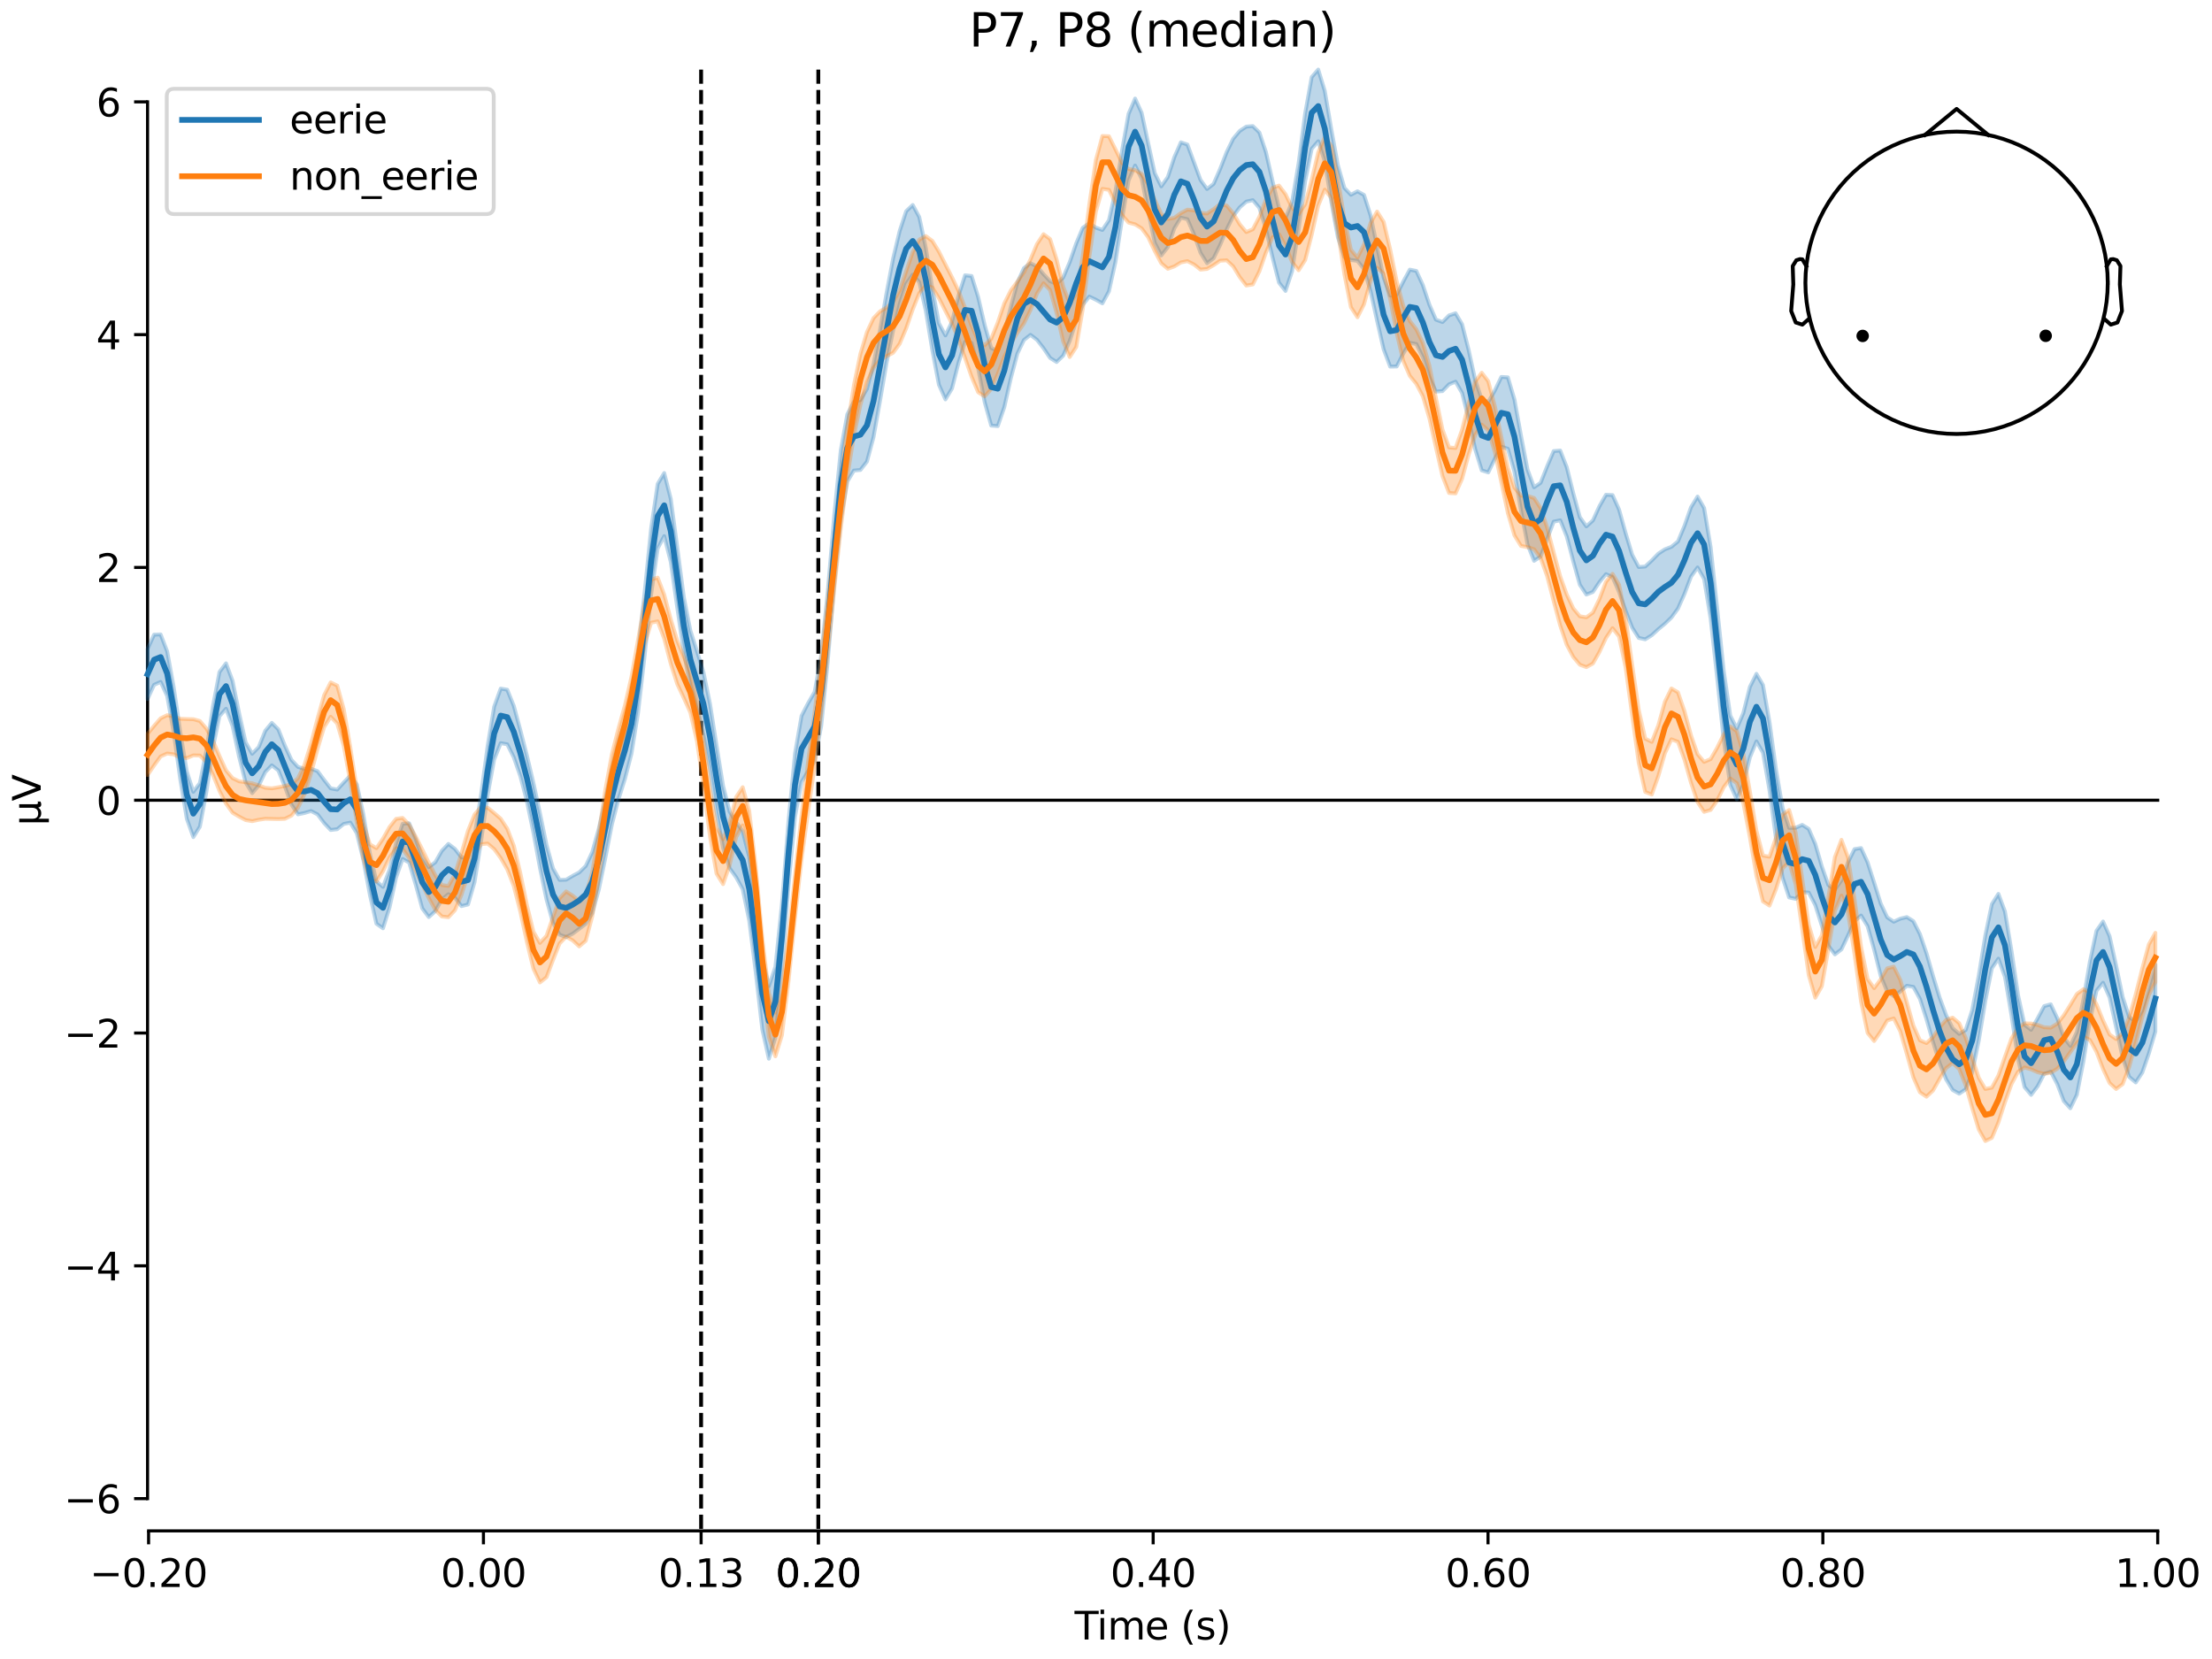 <?xml version="1.0" encoding="utf-8" standalone="no"?>
<!DOCTYPE svg PUBLIC "-//W3C//DTD SVG 1.1//EN"
  "http://www.w3.org/Graphics/SVG/1.1/DTD/svg11.dtd">
<svg xmlns:xlink="http://www.w3.org/1999/xlink" width="576pt" height="432pt" viewBox="0 0 576 432" xmlns="http://www.w3.org/2000/svg" version="1.1">
 <defs>
  <style type="text/css">*{stroke-linejoin: round; stroke-linecap: butt}</style>
 </defs>
 <g id="figure_1">
  <g id="patch_1">
   <path d="M 0 432 
L 576 432 
L 576 0 
L 0 0 
z
" style="fill: #ffffff"/>
  </g>
  <g id="axes_1">
   <g id="patch_2">
    <path d="M 38.421 398.644 
L 561.867 398.644 
L 561.867 18.118 
L 38.421 18.118 
L 38.421 398.644 
z
" style="fill: none; opacity: 0"/>
   </g>
   <g id="patch_3">
    <path d="M 38.421 390.236 
L 38.421 26.526 
" style="fill: none; stroke: #000000; stroke-width: 0.8; stroke-linejoin: miter; stroke-linecap: square"/>
   </g>
   <g id="LineCollection_1">
    <path d="M 182.566 18.118 
L 182.566 398.644 
" clip-path="url(#p4208c5f68a)" style="fill: none; stroke-dasharray: 3.7,1.6; stroke-dashoffset: 0; stroke: #000000"/>
    <path d="M 213.084 18.118 
L 213.084 398.644 
" clip-path="url(#p4208c5f68a)" style="fill: none; stroke-dasharray: 3.7,1.6; stroke-dashoffset: 0; stroke: #000000"/>
   </g>
   <g id="matplotlib.axis_1">
    <g id="xtick_1">
     <g id="line2d_1">
      <defs>
       <path id="m38886481e9" d="M 0 0 
L 0 3.5 
" style="stroke: #000000; stroke-width: 0.8"/>
      </defs>
      <g>
       <use xlink:href="#m38886481e9" x="38.693" y="398.644" style="stroke: #000000; stroke-width: 0.8"/>
      </g>
     </g>
     <g id="text_1">
      <!-- −0.20 -->
      <g transform="translate(23.37 413.242) scale(0.1 -0.1)">
       <defs>
        <path id="DejaVuSans-2212" d="M 678 2272 
L 4684 2272 
L 4684 1741 
L 678 1741 
L 678 2272 
z
" transform="scale(0.016)"/>
        <path id="DejaVuSans-30" d="M 2034 4250 
Q 1547 4250 1301 3770 
Q 1056 3291 1056 2328 
Q 1056 1369 1301 889 
Q 1547 409 2034 409 
Q 2525 409 2770 889 
Q 3016 1369 3016 2328 
Q 3016 3291 2770 3770 
Q 2525 4250 2034 4250 
z
M 2034 4750 
Q 2819 4750 3233 4129 
Q 3647 3509 3647 2328 
Q 3647 1150 3233 529 
Q 2819 -91 2034 -91 
Q 1250 -91 836 529 
Q 422 1150 422 2328 
Q 422 3509 836 4129 
Q 1250 4750 2034 4750 
z
" transform="scale(0.016)"/>
        <path id="DejaVuSans-2e" d="M 684 794 
L 1344 794 
L 1344 0 
L 684 0 
L 684 794 
z
" transform="scale(0.016)"/>
        <path id="DejaVuSans-32" d="M 1228 531 
L 3431 531 
L 3431 0 
L 469 0 
L 469 531 
Q 828 903 1448 1529 
Q 2069 2156 2228 2338 
Q 2531 2678 2651 2914 
Q 2772 3150 2772 3378 
Q 2772 3750 2511 3984 
Q 2250 4219 1831 4219 
Q 1534 4219 1204 4116 
Q 875 4013 500 3803 
L 500 4441 
Q 881 4594 1212 4672 
Q 1544 4750 1819 4750 
Q 2544 4750 2975 4387 
Q 3406 4025 3406 3419 
Q 3406 3131 3298 2873 
Q 3191 2616 2906 2266 
Q 2828 2175 2409 1742 
Q 1991 1309 1228 531 
z
" transform="scale(0.016)"/>
       </defs>
       <use xlink:href="#DejaVuSans-2212"/>
       <use xlink:href="#DejaVuSans-30" transform="translate(83.789 0)"/>
       <use xlink:href="#DejaVuSans-2e" transform="translate(147.412 0)"/>
       <use xlink:href="#DejaVuSans-32" transform="translate(179.199 0)"/>
       <use xlink:href="#DejaVuSans-30" transform="translate(242.822 0)"/>
      </g>
     </g>
    </g>
    <g id="xtick_2">
     <g id="line2d_2">
      <g>
       <use xlink:href="#m38886481e9" x="125.889" y="398.644" style="stroke: #000000; stroke-width: 0.8"/>
      </g>
     </g>
     <g id="text_2">
      <!-- 0.00 -->
      <g transform="translate(114.756 413.242) scale(0.1 -0.1)">
       <use xlink:href="#DejaVuSans-30"/>
       <use xlink:href="#DejaVuSans-2e" transform="translate(63.623 0)"/>
       <use xlink:href="#DejaVuSans-30" transform="translate(95.41 0)"/>
       <use xlink:href="#DejaVuSans-30" transform="translate(159.033 0)"/>
      </g>
     </g>
    </g>
    <g id="xtick_3">
     <g id="line2d_3">
      <g>
       <use xlink:href="#m38886481e9" x="182.566" y="398.644" style="stroke: #000000; stroke-width: 0.8"/>
      </g>
     </g>
     <g id="text_3">
      <!-- 0.13 -->
      <g transform="translate(171.433 413.242) scale(0.1 -0.1)">
       <defs>
        <path id="DejaVuSans-31" d="M 794 531 
L 1825 531 
L 1825 4091 
L 703 3866 
L 703 4441 
L 1819 4666 
L 2450 4666 
L 2450 531 
L 3481 531 
L 3481 0 
L 794 0 
L 794 531 
z
" transform="scale(0.016)"/>
        <path id="DejaVuSans-33" d="M 2597 2516 
Q 3050 2419 3304 2112 
Q 3559 1806 3559 1356 
Q 3559 666 3084 287 
Q 2609 -91 1734 -91 
Q 1441 -91 1130 -33 
Q 819 25 488 141 
L 488 750 
Q 750 597 1062 519 
Q 1375 441 1716 441 
Q 2309 441 2620 675 
Q 2931 909 2931 1356 
Q 2931 1769 2642 2001 
Q 2353 2234 1838 2234 
L 1294 2234 
L 1294 2753 
L 1863 2753 
Q 2328 2753 2575 2939 
Q 2822 3125 2822 3475 
Q 2822 3834 2567 4026 
Q 2313 4219 1838 4219 
Q 1578 4219 1281 4162 
Q 984 4106 628 3988 
L 628 4550 
Q 988 4650 1302 4700 
Q 1616 4750 1894 4750 
Q 2613 4750 3031 4423 
Q 3450 4097 3450 3541 
Q 3450 3153 3228 2886 
Q 3006 2619 2597 2516 
z
" transform="scale(0.016)"/>
       </defs>
       <use xlink:href="#DejaVuSans-30"/>
       <use xlink:href="#DejaVuSans-2e" transform="translate(63.623 0)"/>
       <use xlink:href="#DejaVuSans-31" transform="translate(95.41 0)"/>
       <use xlink:href="#DejaVuSans-33" transform="translate(159.033 0)"/>
      </g>
     </g>
    </g>
    <g id="xtick_4">
     <g id="line2d_4">
      <g>
       <use xlink:href="#m38886481e9" x="213.084" y="398.644" style="stroke: #000000; stroke-width: 0.8"/>
      </g>
     </g>
     <g id="text_4">
      <!-- 0.20 -->
      <g transform="translate(201.952 413.242) scale(0.1 -0.1)">
       <use xlink:href="#DejaVuSans-30"/>
       <use xlink:href="#DejaVuSans-2e" transform="translate(63.623 0)"/>
       <use xlink:href="#DejaVuSans-32" transform="translate(95.41 0)"/>
       <use xlink:href="#DejaVuSans-30" transform="translate(159.033 0)"/>
      </g>
     </g>
    </g>
    <g id="xtick_5">
     <g id="line2d_5">
      <g>
       <use xlink:href="#m38886481e9" x="213.084" y="398.644" style="stroke: #000000; stroke-width: 0.8"/>
      </g>
     </g>
     <g id="text_5">
      <!-- 0.20 -->
      <g transform="translate(201.952 413.242) scale(0.1 -0.1)">
       <use xlink:href="#DejaVuSans-30"/>
       <use xlink:href="#DejaVuSans-2e" transform="translate(63.623 0)"/>
       <use xlink:href="#DejaVuSans-32" transform="translate(95.41 0)"/>
       <use xlink:href="#DejaVuSans-30" transform="translate(159.033 0)"/>
      </g>
     </g>
    </g>
    <g id="xtick_6">
     <g id="line2d_6">
      <g>
       <use xlink:href="#m38886481e9" x="300.28" y="398.644" style="stroke: #000000; stroke-width: 0.8"/>
      </g>
     </g>
     <g id="text_6">
      <!-- 0.40 -->
      <g transform="translate(289.147 413.242) scale(0.1 -0.1)">
       <defs>
        <path id="DejaVuSans-34" d="M 2419 4116 
L 825 1625 
L 2419 1625 
L 2419 4116 
z
M 2253 4666 
L 3047 4666 
L 3047 1625 
L 3713 1625 
L 3713 1100 
L 3047 1100 
L 3047 0 
L 2419 0 
L 2419 1100 
L 313 1100 
L 313 1709 
L 2253 4666 
z
" transform="scale(0.016)"/>
       </defs>
       <use xlink:href="#DejaVuSans-30"/>
       <use xlink:href="#DejaVuSans-2e" transform="translate(63.623 0)"/>
       <use xlink:href="#DejaVuSans-34" transform="translate(95.41 0)"/>
       <use xlink:href="#DejaVuSans-30" transform="translate(159.033 0)"/>
      </g>
     </g>
    </g>
    <g id="xtick_7">
     <g id="line2d_7">
      <g>
       <use xlink:href="#m38886481e9" x="387.476" y="398.644" style="stroke: #000000; stroke-width: 0.8"/>
      </g>
     </g>
     <g id="text_7">
      <!-- 0.60 -->
      <g transform="translate(376.343 413.242) scale(0.1 -0.1)">
       <defs>
        <path id="DejaVuSans-36" d="M 2113 2584 
Q 1688 2584 1439 2293 
Q 1191 2003 1191 1497 
Q 1191 994 1439 701 
Q 1688 409 2113 409 
Q 2538 409 2786 701 
Q 3034 994 3034 1497 
Q 3034 2003 2786 2293 
Q 2538 2584 2113 2584 
z
M 3366 4563 
L 3366 3988 
Q 3128 4100 2886 4159 
Q 2644 4219 2406 4219 
Q 1781 4219 1451 3797 
Q 1122 3375 1075 2522 
Q 1259 2794 1537 2939 
Q 1816 3084 2150 3084 
Q 2853 3084 3261 2657 
Q 3669 2231 3669 1497 
Q 3669 778 3244 343 
Q 2819 -91 2113 -91 
Q 1303 -91 875 529 
Q 447 1150 447 2328 
Q 447 3434 972 4092 
Q 1497 4750 2381 4750 
Q 2619 4750 2861 4703 
Q 3103 4656 3366 4563 
z
" transform="scale(0.016)"/>
       </defs>
       <use xlink:href="#DejaVuSans-30"/>
       <use xlink:href="#DejaVuSans-2e" transform="translate(63.623 0)"/>
       <use xlink:href="#DejaVuSans-36" transform="translate(95.41 0)"/>
       <use xlink:href="#DejaVuSans-30" transform="translate(159.033 0)"/>
      </g>
     </g>
    </g>
    <g id="xtick_8">
     <g id="line2d_8">
      <g>
       <use xlink:href="#m38886481e9" x="474.671" y="398.644" style="stroke: #000000; stroke-width: 0.8"/>
      </g>
     </g>
     <g id="text_8">
      <!-- 0.80 -->
      <g transform="translate(463.538 413.242) scale(0.1 -0.1)">
       <defs>
        <path id="DejaVuSans-38" d="M 2034 2216 
Q 1584 2216 1326 1975 
Q 1069 1734 1069 1313 
Q 1069 891 1326 650 
Q 1584 409 2034 409 
Q 2484 409 2743 651 
Q 3003 894 3003 1313 
Q 3003 1734 2745 1975 
Q 2488 2216 2034 2216 
z
M 1403 2484 
Q 997 2584 770 2862 
Q 544 3141 544 3541 
Q 544 4100 942 4425 
Q 1341 4750 2034 4750 
Q 2731 4750 3128 4425 
Q 3525 4100 3525 3541 
Q 3525 3141 3298 2862 
Q 3072 2584 2669 2484 
Q 3125 2378 3379 2068 
Q 3634 1759 3634 1313 
Q 3634 634 3220 271 
Q 2806 -91 2034 -91 
Q 1263 -91 848 271 
Q 434 634 434 1313 
Q 434 1759 690 2068 
Q 947 2378 1403 2484 
z
M 1172 3481 
Q 1172 3119 1398 2916 
Q 1625 2713 2034 2713 
Q 2441 2713 2670 2916 
Q 2900 3119 2900 3481 
Q 2900 3844 2670 4047 
Q 2441 4250 2034 4250 
Q 1625 4250 1398 4047 
Q 1172 3844 1172 3481 
z
" transform="scale(0.016)"/>
       </defs>
       <use xlink:href="#DejaVuSans-30"/>
       <use xlink:href="#DejaVuSans-2e" transform="translate(63.623 0)"/>
       <use xlink:href="#DejaVuSans-38" transform="translate(95.41 0)"/>
       <use xlink:href="#DejaVuSans-30" transform="translate(159.033 0)"/>
      </g>
     </g>
    </g>
    <g id="xtick_9">
     <g id="line2d_9">
      <g>
       <use xlink:href="#m38886481e9" x="561.867" y="398.644" style="stroke: #000000; stroke-width: 0.8"/>
      </g>
     </g>
     <g id="text_9">
      <!-- 1.00 -->
      <g transform="translate(550.734 413.242) scale(0.1 -0.1)">
       <use xlink:href="#DejaVuSans-31"/>
       <use xlink:href="#DejaVuSans-2e" transform="translate(63.623 0)"/>
       <use xlink:href="#DejaVuSans-30" transform="translate(95.41 0)"/>
       <use xlink:href="#DejaVuSans-30" transform="translate(159.033 0)"/>
      </g>
     </g>
    </g>
    <g id="text_10">
     <!-- Time (s) -->
     <g transform="translate(279.815 426.92) scale(0.1 -0.1)">
      <defs>
       <path id="DejaVuSans-54" d="M -19 4666 
L 3928 4666 
L 3928 4134 
L 2272 4134 
L 2272 0 
L 1638 0 
L 1638 4134 
L -19 4134 
L -19 4666 
z
" transform="scale(0.016)"/>
       <path id="DejaVuSans-69" d="M 603 3500 
L 1178 3500 
L 1178 0 
L 603 0 
L 603 3500 
z
M 603 4863 
L 1178 4863 
L 1178 4134 
L 603 4134 
L 603 4863 
z
" transform="scale(0.016)"/>
       <path id="DejaVuSans-6d" d="M 3328 2828 
Q 3544 3216 3844 3400 
Q 4144 3584 4550 3584 
Q 5097 3584 5394 3201 
Q 5691 2819 5691 2113 
L 5691 0 
L 5113 0 
L 5113 2094 
Q 5113 2597 4934 2840 
Q 4756 3084 4391 3084 
Q 3944 3084 3684 2787 
Q 3425 2491 3425 1978 
L 3425 0 
L 2847 0 
L 2847 2094 
Q 2847 2600 2669 2842 
Q 2491 3084 2119 3084 
Q 1678 3084 1418 2786 
Q 1159 2488 1159 1978 
L 1159 0 
L 581 0 
L 581 3500 
L 1159 3500 
L 1159 2956 
Q 1356 3278 1631 3431 
Q 1906 3584 2284 3584 
Q 2666 3584 2933 3390 
Q 3200 3197 3328 2828 
z
" transform="scale(0.016)"/>
       <path id="DejaVuSans-65" d="M 3597 1894 
L 3597 1613 
L 953 1613 
Q 991 1019 1311 708 
Q 1631 397 2203 397 
Q 2534 397 2845 478 
Q 3156 559 3463 722 
L 3463 178 
Q 3153 47 2828 -22 
Q 2503 -91 2169 -91 
Q 1331 -91 842 396 
Q 353 884 353 1716 
Q 353 2575 817 3079 
Q 1281 3584 2069 3584 
Q 2775 3584 3186 3129 
Q 3597 2675 3597 1894 
z
M 3022 2063 
Q 3016 2534 2758 2815 
Q 2500 3097 2075 3097 
Q 1594 3097 1305 2825 
Q 1016 2553 972 2059 
L 3022 2063 
z
" transform="scale(0.016)"/>
       <path id="DejaVuSans-20" transform="scale(0.016)"/>
       <path id="DejaVuSans-28" d="M 1984 4856 
Q 1566 4138 1362 3434 
Q 1159 2731 1159 2009 
Q 1159 1288 1364 580 
Q 1569 -128 1984 -844 
L 1484 -844 
Q 1016 -109 783 600 
Q 550 1309 550 2009 
Q 550 2706 781 3412 
Q 1013 4119 1484 4856 
L 1984 4856 
z
" transform="scale(0.016)"/>
       <path id="DejaVuSans-73" d="M 2834 3397 
L 2834 2853 
Q 2591 2978 2328 3040 
Q 2066 3103 1784 3103 
Q 1356 3103 1142 2972 
Q 928 2841 928 2578 
Q 928 2378 1081 2264 
Q 1234 2150 1697 2047 
L 1894 2003 
Q 2506 1872 2764 1633 
Q 3022 1394 3022 966 
Q 3022 478 2636 193 
Q 2250 -91 1575 -91 
Q 1294 -91 989 -36 
Q 684 19 347 128 
L 347 722 
Q 666 556 975 473 
Q 1284 391 1588 391 
Q 1994 391 2212 530 
Q 2431 669 2431 922 
Q 2431 1156 2273 1281 
Q 2116 1406 1581 1522 
L 1381 1569 
Q 847 1681 609 1914 
Q 372 2147 372 2553 
Q 372 3047 722 3315 
Q 1072 3584 1716 3584 
Q 2034 3584 2315 3537 
Q 2597 3491 2834 3397 
z
" transform="scale(0.016)"/>
       <path id="DejaVuSans-29" d="M 513 4856 
L 1013 4856 
Q 1481 4119 1714 3412 
Q 1947 2706 1947 2009 
Q 1947 1309 1714 600 
Q 1481 -109 1013 -844 
L 513 -844 
Q 928 -128 1133 580 
Q 1338 1288 1338 2009 
Q 1338 2731 1133 3434 
Q 928 4138 513 4856 
z
" transform="scale(0.016)"/>
      </defs>
      <use xlink:href="#DejaVuSans-54"/>
      <use xlink:href="#DejaVuSans-69" transform="translate(57.959 0)"/>
      <use xlink:href="#DejaVuSans-6d" transform="translate(85.742 0)"/>
      <use xlink:href="#DejaVuSans-65" transform="translate(183.154 0)"/>
      <use xlink:href="#DejaVuSans-20" transform="translate(244.678 0)"/>
      <use xlink:href="#DejaVuSans-28" transform="translate(276.465 0)"/>
      <use xlink:href="#DejaVuSans-73" transform="translate(315.479 0)"/>
      <use xlink:href="#DejaVuSans-29" transform="translate(367.578 0)"/>
     </g>
    </g>
   </g>
   <g id="matplotlib.axis_2">
    <g id="ytick_1">
     <g id="line2d_10">
      <defs>
       <path id="m96341c988a" d="M 0 0 
L -3.5 0 
" style="stroke: #000000; stroke-width: 0.8"/>
      </defs>
      <g>
       <use xlink:href="#m96341c988a" x="38.421" y="390.236" style="stroke: #000000; stroke-width: 0.8"/>
      </g>
     </g>
     <g id="text_11">
      <!-- −6 -->
      <g transform="translate(16.678 394.035) scale(0.1 -0.1)">
       <use xlink:href="#DejaVuSans-2212"/>
       <use xlink:href="#DejaVuSans-36" transform="translate(83.789 0)"/>
      </g>
     </g>
    </g>
    <g id="ytick_2">
     <g id="line2d_11">
      <g>
       <use xlink:href="#m96341c988a" x="38.421" y="329.618" style="stroke: #000000; stroke-width: 0.8"/>
      </g>
     </g>
     <g id="text_12">
      <!-- −4 -->
      <g transform="translate(16.678 333.417) scale(0.1 -0.1)">
       <use xlink:href="#DejaVuSans-2212"/>
       <use xlink:href="#DejaVuSans-34" transform="translate(83.789 0)"/>
      </g>
     </g>
    </g>
    <g id="ytick_3">
     <g id="line2d_12">
      <g>
       <use xlink:href="#m96341c988a" x="38.421" y="268.999" style="stroke: #000000; stroke-width: 0.8"/>
      </g>
     </g>
     <g id="text_13">
      <!-- −2 -->
      <g transform="translate(16.678 272.799) scale(0.1 -0.1)">
       <use xlink:href="#DejaVuSans-2212"/>
       <use xlink:href="#DejaVuSans-32" transform="translate(83.789 0)"/>
      </g>
     </g>
    </g>
    <g id="ytick_4">
     <g id="line2d_13">
      <g>
       <use xlink:href="#m96341c988a" x="38.421" y="208.381" style="stroke: #000000; stroke-width: 0.8"/>
      </g>
     </g>
     <g id="text_14">
      <!-- 0 -->
      <g transform="translate(25.058 212.18) scale(0.1 -0.1)">
       <use xlink:href="#DejaVuSans-30"/>
      </g>
     </g>
    </g>
    <g id="ytick_5">
     <g id="line2d_14">
      <g>
       <use xlink:href="#m96341c988a" x="38.421" y="147.763" style="stroke: #000000; stroke-width: 0.8"/>
      </g>
     </g>
     <g id="text_15">
      <!-- 2 -->
      <g transform="translate(25.058 151.562) scale(0.1 -0.1)">
       <use xlink:href="#DejaVuSans-32"/>
      </g>
     </g>
    </g>
    <g id="ytick_6">
     <g id="line2d_15">
      <g>
       <use xlink:href="#m96341c988a" x="38.421" y="87.144" style="stroke: #000000; stroke-width: 0.8"/>
      </g>
     </g>
     <g id="text_16">
      <!-- 4 -->
      <g transform="translate(25.058 90.943) scale(0.1 -0.1)">
       <use xlink:href="#DejaVuSans-34"/>
      </g>
     </g>
    </g>
    <g id="ytick_7">
     <g id="line2d_16">
      <g>
       <use xlink:href="#m96341c988a" x="38.421" y="26.526" style="stroke: #000000; stroke-width: 0.8"/>
      </g>
     </g>
     <g id="text_17">
      <!-- 6 -->
      <g transform="translate(25.058 30.325) scale(0.1 -0.1)">
       <use xlink:href="#DejaVuSans-36"/>
      </g>
     </g>
    </g>
    <g id="text_18">
     <!-- µV -->
     <g transform="translate(10.599 214.982) rotate(-90) scale(0.1 -0.1)">
      <defs>
       <path id="DejaVuSans-b5" d="M 544 -1331 
L 544 3500 
L 1119 3500 
L 1119 1325 
Q 1119 872 1334 640 
Q 1550 409 1972 409 
Q 2434 409 2667 671 
Q 2900 934 2900 1459 
L 2900 3500 
L 3475 3500 
L 3475 806 
Q 3475 619 3529 530 
Q 3584 441 3700 441 
Q 3728 441 3778 458 
Q 3828 475 3916 513 
L 3916 50 
Q 3788 -22 3673 -56 
Q 3559 -91 3450 -91 
Q 3234 -91 3106 31 
Q 2978 153 2931 403 
Q 2775 156 2548 32 
Q 2322 -91 2016 -91 
Q 1697 -91 1473 31 
Q 1250 153 1119 397 
L 1119 -1331 
L 544 -1331 
z
" transform="scale(0.016)"/>
       <path id="DejaVuSans-56" d="M 1831 0 
L 50 4666 
L 709 4666 
L 2188 738 
L 3669 4666 
L 4325 4666 
L 2547 0 
L 1831 0 
z
" transform="scale(0.016)"/>
      </defs>
      <use xlink:href="#DejaVuSans-b5"/>
      <use xlink:href="#DejaVuSans-56" transform="translate(63.623 0)"/>
     </g>
    </g>
   </g>
   <g id="patch_4">
    <path d="M 38.693 398.644 
L 561.867 398.644 
" style="fill: none; stroke: #000000; stroke-width: 0.8; stroke-linejoin: miter; stroke-linecap: square"/>
   </g>
   <g id="patch_5">
    <path d="M 38.421 208.381 
L 561.867 208.381 
" style="fill: none; stroke: #000000; stroke-width: 0.8; stroke-linejoin: miter; stroke-linecap: square"/>
   </g>
   <g id="text_19">
    <!-- P7, P8 (median) -->
    <g transform="translate(252.379 12.118) scale(0.12 -0.12)">
     <defs>
      <path id="DejaVuSans-50" d="M 1259 4147 
L 1259 2394 
L 2053 2394 
Q 2494 2394 2734 2622 
Q 2975 2850 2975 3272 
Q 2975 3691 2734 3919 
Q 2494 4147 2053 4147 
L 1259 4147 
z
M 628 4666 
L 2053 4666 
Q 2838 4666 3239 4311 
Q 3641 3956 3641 3272 
Q 3641 2581 3239 2228 
Q 2838 1875 2053 1875 
L 1259 1875 
L 1259 0 
L 628 0 
L 628 4666 
z
" transform="scale(0.016)"/>
      <path id="DejaVuSans-37" d="M 525 4666 
L 3525 4666 
L 3525 4397 
L 1831 0 
L 1172 0 
L 2766 4134 
L 525 4134 
L 525 4666 
z
" transform="scale(0.016)"/>
      <path id="DejaVuSans-2c" d="M 750 794 
L 1409 794 
L 1409 256 
L 897 -744 
L 494 -744 
L 750 256 
L 750 794 
z
" transform="scale(0.016)"/>
      <path id="DejaVuSans-64" d="M 2906 2969 
L 2906 4863 
L 3481 4863 
L 3481 0 
L 2906 0 
L 2906 525 
Q 2725 213 2448 61 
Q 2172 -91 1784 -91 
Q 1150 -91 751 415 
Q 353 922 353 1747 
Q 353 2572 751 3078 
Q 1150 3584 1784 3584 
Q 2172 3584 2448 3432 
Q 2725 3281 2906 2969 
z
M 947 1747 
Q 947 1113 1208 752 
Q 1469 391 1925 391 
Q 2381 391 2643 752 
Q 2906 1113 2906 1747 
Q 2906 2381 2643 2742 
Q 2381 3103 1925 3103 
Q 1469 3103 1208 2742 
Q 947 2381 947 1747 
z
" transform="scale(0.016)"/>
      <path id="DejaVuSans-61" d="M 2194 1759 
Q 1497 1759 1228 1600 
Q 959 1441 959 1056 
Q 959 750 1161 570 
Q 1363 391 1709 391 
Q 2188 391 2477 730 
Q 2766 1069 2766 1631 
L 2766 1759 
L 2194 1759 
z
M 3341 1997 
L 3341 0 
L 2766 0 
L 2766 531 
Q 2569 213 2275 61 
Q 1981 -91 1556 -91 
Q 1019 -91 701 211 
Q 384 513 384 1019 
Q 384 1609 779 1909 
Q 1175 2209 1959 2209 
L 2766 2209 
L 2766 2266 
Q 2766 2663 2505 2880 
Q 2244 3097 1772 3097 
Q 1472 3097 1187 3025 
Q 903 2953 641 2809 
L 641 3341 
Q 956 3463 1253 3523 
Q 1550 3584 1831 3584 
Q 2591 3584 2966 3190 
Q 3341 2797 3341 1997 
z
" transform="scale(0.016)"/>
      <path id="DejaVuSans-6e" d="M 3513 2113 
L 3513 0 
L 2938 0 
L 2938 2094 
Q 2938 2591 2744 2837 
Q 2550 3084 2163 3084 
Q 1697 3084 1428 2787 
Q 1159 2491 1159 1978 
L 1159 0 
L 581 0 
L 581 3500 
L 1159 3500 
L 1159 2956 
Q 1366 3272 1645 3428 
Q 1925 3584 2291 3584 
Q 2894 3584 3203 3211 
Q 3513 2838 3513 2113 
z
" transform="scale(0.016)"/>
     </defs>
     <use xlink:href="#DejaVuSans-50"/>
     <use xlink:href="#DejaVuSans-37" transform="translate(60.303 0)"/>
     <use xlink:href="#DejaVuSans-2c" transform="translate(123.926 0)"/>
     <use xlink:href="#DejaVuSans-20" transform="translate(155.713 0)"/>
     <use xlink:href="#DejaVuSans-50" transform="translate(187.5 0)"/>
     <use xlink:href="#DejaVuSans-38" transform="translate(247.803 0)"/>
     <use xlink:href="#DejaVuSans-20" transform="translate(311.426 0)"/>
     <use xlink:href="#DejaVuSans-28" transform="translate(343.213 0)"/>
     <use xlink:href="#DejaVuSans-6d" transform="translate(382.227 0)"/>
     <use xlink:href="#DejaVuSans-65" transform="translate(479.639 0)"/>
     <use xlink:href="#DejaVuSans-64" transform="translate(541.162 0)"/>
     <use xlink:href="#DejaVuSans-69" transform="translate(604.639 0)"/>
     <use xlink:href="#DejaVuSans-61" transform="translate(632.422 0)"/>
     <use xlink:href="#DejaVuSans-6e" transform="translate(693.701 0)"/>
     <use xlink:href="#DejaVuSans-29" transform="translate(757.08 0)"/>
    </g>
   </g>
   <g id="legend_1">
    <g id="patch_6">
     <path d="M 45.421 55.753 
L 126.563 55.753 
Q 128.563 55.753 128.563 53.753 
L 128.563 25.118 
Q 128.563 23.118 126.563 23.118 
L 45.421 23.118 
Q 43.421 23.118 43.421 25.118 
L 43.421 53.753 
Q 43.421 55.753 45.421 55.753 
z
" style="fill: #ffffff; opacity: 0.8; stroke: #cccccc; stroke-linejoin: miter"/>
    </g>
    <g id="line2d_17">
     <path d="M 47.421 31.217 
L 57.421 31.217 
L 67.421 31.217 
" style="fill: none; stroke: #1f77b4; stroke-width: 1.5; stroke-linecap: square"/>
    </g>
    <g id="text_20">
     <!-- eerie -->
     <g transform="translate(75.421 34.717) scale(0.1 -0.1)">
      <defs>
       <path id="DejaVuSans-72" d="M 2631 2963 
Q 2534 3019 2420 3045 
Q 2306 3072 2169 3072 
Q 1681 3072 1420 2755 
Q 1159 2438 1159 1844 
L 1159 0 
L 581 0 
L 581 3500 
L 1159 3500 
L 1159 2956 
Q 1341 3275 1631 3429 
Q 1922 3584 2338 3584 
Q 2397 3584 2469 3576 
Q 2541 3569 2628 3553 
L 2631 2963 
z
" transform="scale(0.016)"/>
      </defs>
      <use xlink:href="#DejaVuSans-65"/>
      <use xlink:href="#DejaVuSans-65" transform="translate(61.523 0)"/>
      <use xlink:href="#DejaVuSans-72" transform="translate(123.047 0)"/>
      <use xlink:href="#DejaVuSans-69" transform="translate(164.16 0)"/>
      <use xlink:href="#DejaVuSans-65" transform="translate(191.943 0)"/>
     </g>
    </g>
    <g id="line2d_18">
     <path d="M 47.421 45.895 
L 57.421 45.895 
L 67.421 45.895 
" style="fill: none; stroke: #ff7f0e; stroke-width: 1.5; stroke-linecap: square"/>
    </g>
    <g id="text_21">
     <!-- non_eerie -->
     <g transform="translate(75.421 49.395) scale(0.1 -0.1)">
      <defs>
       <path id="DejaVuSans-6f" d="M 1959 3097 
Q 1497 3097 1228 2736 
Q 959 2375 959 1747 
Q 959 1119 1226 758 
Q 1494 397 1959 397 
Q 2419 397 2687 759 
Q 2956 1122 2956 1747 
Q 2956 2369 2687 2733 
Q 2419 3097 1959 3097 
z
M 1959 3584 
Q 2709 3584 3137 3096 
Q 3566 2609 3566 1747 
Q 3566 888 3137 398 
Q 2709 -91 1959 -91 
Q 1206 -91 779 398 
Q 353 888 353 1747 
Q 353 2609 779 3096 
Q 1206 3584 1959 3584 
z
" transform="scale(0.016)"/>
       <path id="DejaVuSans-5f" d="M 3263 -1063 
L 3263 -1509 
L -63 -1509 
L -63 -1063 
L 3263 -1063 
z
" transform="scale(0.016)"/>
      </defs>
      <use xlink:href="#DejaVuSans-6e"/>
      <use xlink:href="#DejaVuSans-6f" transform="translate(63.379 0)"/>
      <use xlink:href="#DejaVuSans-6e" transform="translate(124.561 0)"/>
      <use xlink:href="#DejaVuSans-5f" transform="translate(187.939 0)"/>
      <use xlink:href="#DejaVuSans-65" transform="translate(237.939 0)"/>
      <use xlink:href="#DejaVuSans-65" transform="translate(299.463 0)"/>
      <use xlink:href="#DejaVuSans-72" transform="translate(360.986 0)"/>
      <use xlink:href="#DejaVuSans-69" transform="translate(402.1 0)"/>
      <use xlink:href="#DejaVuSans-65" transform="translate(429.883 0)"/>
     </g>
    </g>
   </g>
   <g id="FillBetweenPolyCollection_1">
    <defs>
     <path id="mf4d87af2d2" d="M 38.421 -263.013 
L 38.421 -249.975 
L 40.124 -253.667 
L 41.827 -254.428 
L 43.53 -250.777 
L 45.233 -241.233 
L 46.936 -229.109 
L 48.639 -218.813 
L 50.342 -214.02 
L 52.045 -216.732 
L 53.748 -225.795 
L 55.451 -237.329 
L 57.154 -245.519 
L 58.857 -247.439 
L 60.56 -242.94 
L 62.263 -234.904 
L 63.966 -228.243 
L 65.669 -225.474 
L 67.372 -227.431 
L 69.075 -230.961 
L 70.778 -232.708 
L 72.481 -231.375 
L 74.184 -227.166 
L 75.887 -222.509 
L 77.59 -219.951 
L 79.294 -220.298 
L 80.997 -220.809 
L 82.7 -219.922 
L 84.403 -217.667 
L 86.106 -215.871 
L 87.809 -216.079 
L 89.512 -217.445 
L 91.215 -217.789 
L 92.918 -215.024 
L 94.621 -208.043 
L 96.324 -198.953 
L 98.027 -191.465 
L 99.73 -190.27 
L 101.433 -195.681 
L 103.136 -203.47 
L 104.839 -208.32 
L 106.542 -207.393 
L 108.245 -201.652 
L 109.948 -195.466 
L 111.651 -193.198 
L 113.354 -194.729 
L 115.057 -197.777 
L 116.76 -199.148 
L 118.463 -198.24 
L 120.166 -196.046 
L 121.87 -196.469 
L 123.573 -202.298 
L 125.276 -213.012 
L 126.979 -224.917 
L 128.682 -234.212 
L 130.385 -238.481 
L 132.088 -238.18 
L 133.791 -234.787 
L 135.494 -229.871 
L 137.197 -223.393 
L 138.9 -215.182 
L 140.603 -206.013 
L 142.306 -197.794 
L 144.009 -191.672 
L 145.712 -188.612 
L 147.415 -187.994 
L 149.118 -188.857 
L 150.821 -190.134 
L 152.524 -191.417 
L 154.227 -194.222 
L 155.93 -200.353 
L 157.633 -208.608 
L 159.336 -217.309 
L 161.039 -223.817 
L 162.742 -229.196 
L 164.446 -235.803 
L 166.149 -246.385 
L 167.852 -261.179 
L 169.555 -277.202 
L 171.258 -289.19 
L 172.961 -292.4 
L 174.664 -285.67 
L 176.367 -273.702 
L 178.07 -262.12 
L 179.773 -253.275 
L 181.476 -247.242 
L 183.179 -240.561 
L 184.882 -231.77 
L 186.585 -220.498 
L 188.288 -211.192 
L 189.991 -205.907 
L 191.694 -203.548 
L 193.397 -200.456 
L 195.1 -192.241 
L 196.803 -178.734 
L 198.506 -163.89 
L 200.209 -156.31 
L 201.912 -161.843 
L 203.615 -179.264 
L 205.318 -201.231 
L 207.022 -219.32 
L 208.725 -228.371 
L 210.428 -231.177 
L 212.131 -233.837 
L 213.834 -242.951 
L 215.537 -259.712 
L 217.24 -279.871 
L 218.943 -296.775 
L 220.646 -306.615 
L 222.349 -309.465 
L 224.052 -309.622 
L 225.755 -311.798 
L 227.458 -318.15 
L 229.161 -327.638 
L 230.864 -337.57 
L 232.567 -345.892 
L 234.27 -352.784 
L 235.973 -358.075 
L 237.676 -360.488 
L 239.379 -358.518 
L 241.082 -351.052 
L 242.785 -340.762 
L 244.488 -331.816 
L 246.191 -328.001 
L 247.894 -330.831 
L 249.598 -337.527 
L 251.301 -342.986 
L 253.004 -342.704 
L 254.707 -336.103 
L 256.41 -327.264 
L 258.113 -321.177 
L 259.816 -321.04 
L 261.519 -325.974 
L 263.222 -333.529 
L 264.925 -339.925 
L 266.628 -343.455 
L 268.331 -344.8 
L 270.034 -343.508 
L 271.737 -341.312 
L 273.44 -338.792 
L 275.143 -337.731 
L 276.846 -339.383 
L 278.549 -343.23 
L 280.252 -348.412 
L 281.955 -352.637 
L 283.658 -354.766 
L 285.361 -353.953 
L 287.064 -353.003 
L 288.767 -356.142 
L 290.47 -363.834 
L 292.174 -374.881 
L 293.877 -384.989 
L 295.58 -388.889 
L 297.283 -385.474 
L 298.986 -377.008 
L 300.689 -368.8 
L 302.392 -365.482 
L 304.095 -367.633 
L 305.798 -372.545 
L 307.501 -375.323 
L 309.204 -374.91 
L 310.907 -370.977 
L 312.61 -366.168 
L 314.313 -363.459 
L 316.016 -364.751 
L 317.719 -368.205 
L 319.422 -372.264 
L 321.125 -375.716 
L 322.828 -377.993 
L 324.531 -379.494 
L 326.234 -379.877 
L 327.937 -377.871 
L 329.64 -372.413 
L 331.343 -365.056 
L 333.046 -358.404 
L 334.75 -356.238 
L 336.453 -361.373 
L 338.156 -372.309 
L 339.859 -384.818 
L 341.562 -393.249 
L 343.265 -395.217 
L 344.968 -389.957 
L 346.671 -379.437 
L 348.374 -370.209 
L 350.077 -365.075 
L 351.78 -364.299 
L 353.483 -364.07 
L 355.186 -361.894 
L 356.889 -356.216 
L 358.592 -348.455 
L 360.295 -341.036 
L 361.998 -336.534 
L 363.701 -336.566 
L 365.404 -339.92 
L 367.107 -342.731 
L 368.81 -342.42 
L 370.513 -338.935 
L 372.216 -333.646 
L 373.919 -330.033 
L 375.622 -330.162 
L 377.326 -331.921 
L 379.029 -332.61 
L 380.732 -329.654 
L 382.435 -322.893 
L 384.138 -315.008 
L 385.841 -309.521 
L 387.544 -308.981 
L 389.247 -312.536 
L 390.95 -315.681 
L 392.653 -315.134 
L 394.356 -309.14 
L 396.059 -299.086 
L 397.762 -290.235 
L 399.465 -285.968 
L 401.168 -287.047 
L 402.871 -291.633 
L 404.574 -296.158 
L 406.277 -296.51 
L 407.98 -292.298 
L 409.683 -285.831 
L 411.386 -279.724 
L 413.089 -277.175 
L 414.792 -277.861 
L 416.495 -280.43 
L 418.198 -282.491 
L 419.902 -281.706 
L 421.605 -277.814 
L 423.308 -272.968 
L 425.011 -268.565 
L 426.714 -265.886 
L 428.417 -265.521 
L 430.12 -266.584 
L 431.823 -268.156 
L 433.526 -269.563 
L 435.229 -271.19 
L 436.932 -273.507 
L 438.635 -277.341 
L 440.338 -281.835 
L 442.041 -284.228 
L 443.744 -281.246 
L 445.447 -270.902 
L 447.15 -255.499 
L 448.853 -239.285 
L 450.556 -227.563 
L 452.259 -223.861 
L 453.962 -227.79 
L 455.665 -234.754 
L 457.368 -238.939 
L 459.071 -235.993 
L 460.774 -226.204 
L 462.478 -213.543 
L 464.181 -203.442 
L 465.884 -198.302 
L 467.587 -197.94 
L 469.29 -199.667 
L 470.993 -199.573 
L 472.696 -196.301 
L 474.399 -190.94 
L 476.102 -185.726 
L 477.805 -183.473 
L 479.508 -184.78 
L 481.211 -188.374 
L 482.914 -192.098 
L 484.617 -193.595 
L 486.32 -190.807 
L 488.023 -184.72 
L 489.726 -177.914 
L 491.429 -173.753 
L 493.132 -172.619 
L 494.835 -173.819 
L 496.538 -175.299 
L 498.241 -175.011 
L 499.944 -171.906 
L 501.647 -166.624 
L 503.35 -160.661 
L 505.054 -155.251 
L 506.757 -150.945 
L 508.46 -148.164 
L 510.163 -147.207 
L 511.866 -148.339 
L 513.569 -152.798 
L 515.272 -161.06 
L 516.975 -171.349 
L 518.678 -179.854 
L 520.381 -182.361 
L 522.084 -177.63 
L 523.787 -167.618 
L 525.49 -156.331 
L 527.193 -148.919 
L 528.896 -146.896 
L 530.599 -149.129 
L 532.302 -152.396 
L 534.005 -152.967 
L 535.708 -149.714 
L 537.411 -145.278 
L 539.114 -143.408 
L 540.817 -146.94 
L 542.52 -155.616 
L 544.223 -166.281 
L 545.926 -174.022 
L 547.63 -176.083 
L 549.333 -172.269 
L 551.036 -164.511 
L 552.739 -156.522 
L 554.442 -151.58 
L 556.145 -150.134 
L 557.848 -152.701 
L 559.551 -157.642 
L 561.254 -163.412 
L 561.254 -180.82 
L 561.254 -180.82 
L 559.551 -174.817 
L 557.848 -168.945 
L 556.145 -166.053 
L 554.442 -167.129 
L 552.739 -172.39 
L 551.036 -180.549 
L 549.333 -188.21 
L 547.63 -192.036 
L 545.926 -189.636 
L 544.223 -181.672 
L 542.52 -171.736 
L 540.817 -163.308 
L 539.114 -159.66 
L 537.411 -161.889 
L 535.708 -166.877 
L 534.005 -170.481 
L 532.302 -170.009 
L 530.599 -166.825 
L 528.896 -163.844 
L 527.193 -165.122 
L 525.49 -172.916 
L 523.787 -184.405 
L 522.084 -194.651 
L 520.381 -199.233 
L 518.678 -196.564 
L 516.975 -188.398 
L 515.272 -178.029 
L 513.569 -168.995 
L 511.866 -163.8 
L 510.163 -162.776 
L 508.46 -164.262 
L 506.757 -167.677 
L 505.054 -172.305 
L 503.35 -177.902 
L 501.647 -183.812 
L 499.944 -188.77 
L 498.241 -192.13 
L 496.538 -193.195 
L 494.835 -192.781 
L 493.132 -191.985 
L 491.429 -193.126 
L 489.726 -196.747 
L 488.023 -202.167 
L 486.32 -207.451 
L 484.617 -211.165 
L 482.914 -210.896 
L 481.211 -207.454 
L 479.508 -202.776 
L 477.805 -200.349 
L 476.102 -201.524 
L 474.399 -206.388 
L 472.696 -212.24 
L 470.993 -216.149 
L 469.29 -217.21 
L 467.587 -216.441 
L 465.884 -216.433 
L 464.181 -221.645 
L 462.478 -231.543 
L 460.774 -243.986 
L 459.071 -253.642 
L 457.368 -256.535 
L 455.665 -253.131 
L 453.962 -246.331 
L 452.259 -242.324 
L 450.556 -245.671 
L 448.853 -257.346 
L 447.15 -273.564 
L 445.447 -289.56 
L 443.744 -299.727 
L 442.041 -302.693 
L 440.338 -299.922 
L 438.635 -295.081 
L 436.932 -291.007 
L 435.229 -289.608 
L 433.526 -288.955 
L 431.823 -287.822 
L 430.12 -286.064 
L 428.417 -284.483 
L 426.714 -284.353 
L 425.011 -287.566 
L 423.308 -293.194 
L 421.605 -299.306 
L 419.902 -303.082 
L 418.198 -303.172 
L 416.495 -300.208 
L 414.792 -296.485 
L 413.089 -294.934 
L 411.386 -297.338 
L 409.683 -303.558 
L 407.98 -310.362 
L 406.277 -314.683 
L 404.574 -314.543 
L 402.871 -310.565 
L 401.168 -306.268 
L 399.465 -305.121 
L 397.762 -309.735 
L 396.059 -318.586 
L 394.356 -327.976 
L 392.653 -333.744 
L 390.95 -333.852 
L 389.247 -330.309 
L 387.544 -327.336 
L 385.841 -327.983 
L 384.138 -333.086 
L 382.435 -340.851 
L 380.732 -347.552 
L 379.029 -350.436 
L 377.326 -349.874 
L 375.622 -348.138 
L 373.919 -348.766 
L 372.216 -352.656 
L 370.513 -357.752 
L 368.81 -361.448 
L 367.107 -361.79 
L 365.404 -358.655 
L 363.701 -355.268 
L 361.998 -355.033 
L 360.295 -359.734 
L 358.592 -367.797 
L 356.889 -375.931 
L 355.186 -381.244 
L 353.483 -382.187 
L 351.78 -381.287 
L 350.077 -383.071 
L 348.374 -389.011 
L 346.671 -398.343 
L 344.968 -408.331 
L 343.265 -413.882 
L 341.562 -411.93 
L 339.859 -402.459 
L 338.156 -389.495 
L 336.453 -379.429 
L 334.75 -375.254 
L 333.046 -377.934 
L 331.343 -384.943 
L 329.64 -392.413 
L 327.937 -397.504 
L 326.234 -399.166 
L 324.531 -399.024 
L 322.828 -397.914 
L 321.125 -395.887 
L 319.422 -392.387 
L 317.719 -388.015 
L 316.016 -384.116 
L 314.313 -382.785 
L 312.61 -385.146 
L 310.907 -389.753 
L 309.204 -394.363 
L 307.501 -394.941 
L 305.798 -391.08 
L 304.095 -385.892 
L 302.392 -383.47 
L 300.689 -386.941 
L 298.986 -394.718 
L 297.283 -402.626 
L 295.58 -406.336 
L 293.877 -402.36 
L 292.174 -392.764 
L 290.47 -382.274 
L 288.767 -374.649 
L 287.064 -372.122 
L 285.361 -372.726 
L 283.658 -373.879 
L 281.955 -372.689 
L 280.252 -368.638 
L 278.549 -363.732 
L 276.846 -359.725 
L 275.143 -358.072 
L 273.44 -358.791 
L 271.737 -360.61 
L 270.034 -362.615 
L 268.331 -363.465 
L 266.628 -362.186 
L 264.925 -358.402 
L 263.222 -352.109 
L 261.519 -345.448 
L 259.816 -340.686 
L 258.113 -341.374 
L 256.41 -347.342 
L 254.707 -354.665 
L 253.004 -360.128 
L 251.301 -360.319 
L 249.598 -355.038 
L 247.894 -348.191 
L 246.191 -344.66 
L 244.488 -347.823 
L 242.785 -356.804 
L 241.082 -367.442 
L 239.379 -375.48 
L 237.676 -378.622 
L 235.973 -377.011 
L 234.27 -371.854 
L 232.567 -364.694 
L 230.864 -355.753 
L 229.161 -346.082 
L 227.458 -337.114 
L 225.755 -330.731 
L 224.052 -327.856 
L 222.349 -327.389 
L 220.646 -324.131 
L 218.943 -314.768 
L 217.24 -297.916 
L 215.537 -277.811 
L 213.834 -261.238 
L 212.131 -251.829 
L 210.428 -248.892 
L 208.725 -245.617 
L 207.022 -235.808 
L 205.318 -218.107 
L 203.615 -196.658 
L 201.912 -180.241 
L 200.209 -175.228 
L 198.506 -182.381 
L 196.803 -196.097 
L 195.1 -208.829 
L 193.397 -215.568 
L 191.694 -217.9 
L 189.991 -220.673 
L 188.288 -227.372 
L 186.585 -237.883 
L 184.882 -248.73 
L 183.179 -256.985 
L 181.476 -262.482 
L 179.773 -267.788 
L 178.07 -276.494 
L 176.367 -289.387 
L 174.664 -302.104 
L 172.961 -308.832 
L 171.258 -305.994 
L 169.555 -294.417 
L 167.852 -277.699 
L 166.149 -262.162 
L 164.446 -250.826 
L 162.742 -244.171 
L 161.039 -238.728 
L 159.336 -231.77 
L 157.633 -223.86 
L 155.93 -216.23 
L 154.227 -210.126 
L 152.524 -206.502 
L 150.821 -204.824 
L 149.118 -203.927 
L 147.415 -202.925 
L 145.712 -202.877 
L 144.009 -205.858 
L 142.306 -212.015 
L 140.603 -220.255 
L 138.9 -228.15 
L 137.197 -235.291 
L 135.494 -241.896 
L 133.791 -248.196 
L 132.088 -252.405 
L 130.385 -252.691 
L 128.682 -247.989 
L 126.979 -237.751 
L 125.276 -225.136 
L 123.573 -214.275 
L 121.87 -208.749 
L 120.166 -208.738 
L 118.463 -210.945 
L 116.76 -212.248 
L 115.057 -210.459 
L 113.354 -207.481 
L 111.651 -206.187 
L 109.948 -208.69 
L 108.245 -213.516 
L 106.542 -217.615 
L 104.839 -217.499 
L 103.136 -212.459 
L 101.433 -205.517 
L 99.73 -201.06 
L 98.027 -202.474 
L 96.324 -209.734 
L 94.621 -219.899 
L 92.918 -227.739 
L 91.215 -230.018 
L 89.512 -228.239 
L 87.809 -226.399 
L 86.106 -226.72 
L 84.403 -228.907 
L 82.7 -231.195 
L 80.997 -231.821 
L 79.294 -231.778 
L 77.59 -232.299 
L 75.887 -234.14 
L 74.184 -237.827 
L 72.481 -242.065 
L 70.778 -243.768 
L 69.075 -241.71 
L 67.372 -237.462 
L 65.669 -235.723 
L 63.966 -238.706 
L 62.263 -246.286 
L 60.56 -254.709 
L 58.857 -259.27 
L 57.154 -257.031 
L 55.451 -248.11 
L 53.748 -236.65 
L 52.045 -228.088 
L 50.342 -225.825 
L 48.639 -231.127 
L 46.936 -241.46 
L 45.233 -253.071 
L 43.53 -262.39 
L 41.827 -266.8 
L 40.124 -266.74 
L 38.421 -263.013 
z
" style="stroke: #1f77b4; stroke-opacity: 0.3"/>
    </defs>
    <g>
     <use xlink:href="#mf4d87af2d2" x="0" y="432" style="fill: #1f77b4; fill-opacity: 0.3; stroke: #1f77b4; stroke-opacity: 0.3"/>
    </g>
   </g>
   <g id="FillBetweenPolyCollection_2">
    <defs>
     <path id="m517213ba1b" d="M 38.421 -240.896 
L 38.421 -230.176 
L 40.124 -232.674 
L 41.827 -235.021 
L 43.53 -235.788 
L 45.233 -235.566 
L 46.936 -234.69 
L 48.639 -234.595 
L 50.342 -235.296 
L 52.045 -235.261 
L 53.748 -233.546 
L 55.451 -230.25 
L 57.154 -226.042 
L 58.857 -222.736 
L 60.56 -220.366 
L 62.263 -219.346 
L 63.966 -218.456 
L 65.669 -218.167 
L 67.372 -218.534 
L 69.075 -218.793 
L 70.778 -218.751 
L 72.481 -218.712 
L 74.184 -218.783 
L 75.887 -219.612 
L 77.59 -221.647 
L 79.294 -225.185 
L 80.997 -230.607 
L 82.7 -236.994 
L 84.403 -242.654 
L 86.106 -245.349 
L 87.809 -243.587 
L 89.512 -237.755 
L 91.215 -228.431 
L 92.918 -217.806 
L 94.621 -208.428 
L 96.324 -203.002 
L 98.027 -202.45 
L 99.73 -205.125 
L 101.433 -208.691 
L 103.136 -211.08 
L 104.839 -210.914 
L 106.542 -208.583 
L 108.245 -205.24 
L 109.948 -201.663 
L 111.651 -198.156 
L 113.354 -195.062 
L 115.057 -193.349 
L 116.76 -193.149 
L 118.463 -194.976 
L 120.166 -198.993 
L 121.87 -204.267 
L 123.573 -209.494 
L 125.276 -212.167 
L 126.979 -212.341 
L 128.682 -210.895 
L 130.385 -208.563 
L 132.088 -205.621 
L 133.791 -201.264 
L 135.494 -194.601 
L 137.197 -186.738 
L 138.9 -179.751 
L 140.603 -176.173 
L 142.306 -177.52 
L 144.009 -182.02 
L 145.712 -186.314 
L 147.415 -188.086 
L 149.118 -187.123 
L 150.821 -185.558 
L 152.524 -187.008 
L 154.227 -193.392 
L 155.93 -203.672 
L 157.633 -215.01 
L 159.336 -224.752 
L 161.039 -231.78 
L 162.742 -238.259 
L 164.446 -245.935 
L 166.149 -255.347 
L 167.852 -264.219 
L 169.555 -269.858 
L 171.258 -270.192 
L 172.961 -265.686 
L 174.664 -259.167 
L 176.367 -253.846 
L 178.07 -250.229 
L 179.773 -246.432 
L 181.476 -239.07 
L 183.179 -227.329 
L 184.882 -214.173 
L 186.585 -204.494 
L 188.288 -201.766 
L 189.991 -206.69 
L 191.694 -214.015 
L 193.397 -217.061 
L 195.1 -210.875 
L 196.803 -195.309 
L 198.506 -176.438 
L 200.209 -161.964 
L 201.912 -156.936 
L 203.615 -162.439 
L 205.318 -176.371 
L 207.022 -192.987 
L 208.725 -208.244 
L 210.428 -220.564 
L 212.131 -232.661 
L 213.834 -246.406 
L 215.537 -262.264 
L 217.24 -278.663 
L 218.943 -294.392 
L 220.646 -307.879 
L 222.349 -318.497 
L 224.052 -326.588 
L 225.755 -332.502 
L 227.458 -336.247 
L 229.161 -338.248 
L 230.864 -339.243 
L 232.567 -340.142 
L 234.27 -342.464 
L 235.973 -346.514 
L 237.676 -351.427 
L 239.379 -355.662 
L 241.082 -357.687 
L 242.785 -357.141 
L 244.488 -354.373 
L 246.191 -351.02 
L 247.894 -347.71 
L 249.598 -343.683 
L 251.301 -338.769 
L 253.004 -333.871 
L 254.707 -329.859 
L 256.41 -328.788 
L 258.113 -330.683 
L 259.816 -334.616 
L 261.519 -339.12 
L 263.222 -342.533 
L 264.925 -345.318 
L 266.628 -347.773 
L 268.331 -351.256 
L 270.034 -355.564 
L 271.737 -358.225 
L 273.44 -356.478 
L 275.143 -350.508 
L 276.846 -343.07 
L 278.549 -339.037 
L 280.252 -341.635 
L 281.955 -351.525 
L 283.658 -365.095 
L 285.361 -376.907 
L 287.064 -382.814 
L 288.767 -382.567 
L 290.47 -379.13 
L 292.174 -376.012 
L 293.877 -374.032 
L 295.58 -373.579 
L 297.283 -372.531 
L 298.986 -370.23 
L 300.689 -366.636 
L 302.392 -363.443 
L 304.095 -362.009 
L 305.798 -362.62 
L 307.501 -363.664 
L 309.204 -364.005 
L 310.907 -363.138 
L 312.61 -361.793 
L 314.313 -361.969 
L 316.016 -362.947 
L 317.719 -364.114 
L 319.422 -364.218 
L 321.125 -362.625 
L 322.828 -359.839 
L 324.531 -357.643 
L 326.234 -357.937 
L 327.937 -361.351 
L 329.64 -366.215 
L 331.343 -370.18 
L 333.046 -371.038 
L 334.75 -367.983 
L 336.453 -363.782 
L 338.156 -361.621 
L 339.859 -364.268 
L 341.562 -370.876 
L 343.265 -378.439 
L 344.968 -382.618 
L 346.671 -380.468 
L 348.374 -371.667 
L 350.077 -360.609 
L 351.78 -351.99 
L 353.483 -349.387 
L 355.186 -352.775 
L 356.889 -358.876 
L 358.592 -362.274 
L 360.295 -360.77 
L 361.998 -354.129 
L 363.701 -345.263 
L 365.404 -338.032 
L 367.107 -334.122 
L 368.81 -332.038 
L 370.513 -328.808 
L 372.216 -323.045 
L 373.919 -315.459 
L 375.622 -308.036 
L 377.326 -303.629 
L 379.029 -303.515 
L 380.732 -307.342 
L 382.435 -313.622 
L 384.138 -318.721 
L 385.841 -321.426 
L 387.544 -319.902 
L 389.247 -314.278 
L 390.95 -306.383 
L 392.653 -298.348 
L 394.356 -292.597 
L 396.059 -289.848 
L 397.762 -289.519 
L 399.465 -288.984 
L 401.168 -286.687 
L 402.871 -281.984 
L 404.574 -275.456 
L 406.277 -269.107 
L 407.98 -264.093 
L 409.683 -260.919 
L 411.386 -258.903 
L 413.089 -258.281 
L 414.792 -259.223 
L 416.495 -262.238 
L 418.198 -265.884 
L 419.902 -268.427 
L 421.605 -266.249 
L 423.308 -258.178 
L 425.011 -245.703 
L 426.714 -233.378 
L 428.417 -225.789 
L 430.12 -225.101 
L 431.823 -229.909 
L 433.526 -235.823 
L 435.229 -239.487 
L 436.932 -238.843 
L 438.635 -234.191 
L 440.338 -228.149 
L 442.041 -223.152 
L 443.744 -220.593 
L 445.447 -221.089 
L 447.15 -223.556 
L 448.853 -227.004 
L 450.556 -229.295 
L 452.259 -228.07 
L 453.962 -222.845 
L 455.665 -213.964 
L 457.368 -203.964 
L 459.071 -197.269 
L 460.774 -196.183 
L 462.478 -200.513 
L 464.181 -205.885 
L 465.884 -207.539 
L 467.587 -201.712 
L 469.29 -190.053 
L 470.993 -178.069 
L 472.696 -172.192 
L 474.399 -175.182 
L 476.102 -184.844 
L 477.805 -194.78 
L 479.508 -198.792 
L 481.211 -194.365 
L 482.914 -183.492 
L 484.617 -171.193 
L 486.32 -163.015 
L 488.023 -160.918 
L 489.726 -163.385 
L 491.429 -166.265 
L 493.132 -166.805 
L 494.835 -163.435 
L 496.538 -157.549 
L 498.241 -151.444 
L 499.944 -147.563 
L 501.647 -146.417 
L 503.35 -148.025 
L 505.054 -151.026 
L 506.757 -153.868 
L 508.46 -155.191 
L 510.163 -153.633 
L 511.866 -149.379 
L 513.569 -143.45 
L 515.272 -137.864 
L 516.975 -134.878 
L 518.678 -135.695 
L 520.381 -139.723 
L 522.084 -144.968 
L 523.787 -149.705 
L 525.49 -152.915 
L 527.193 -154.045 
L 528.896 -153.544 
L 530.599 -152.789 
L 532.302 -152.366 
L 534.005 -152.644 
L 535.708 -153.705 
L 537.411 -155.591 
L 539.114 -158.045 
L 540.817 -160.384 
L 542.52 -162.07 
L 544.223 -161.182 
L 545.926 -158.099 
L 547.63 -153.648 
L 549.333 -149.98 
L 551.036 -148.422 
L 552.739 -149.698 
L 554.442 -154.198 
L 556.145 -160.389 
L 557.848 -167.157 
L 559.551 -172.89 
L 561.254 -176.25 
L 561.254 -189.096 
L 561.254 -189.096 
L 559.551 -186.086 
L 557.848 -179.835 
L 556.145 -173.106 
L 554.442 -167.061 
L 552.739 -162.992 
L 551.036 -161.433 
L 549.333 -162.618 
L 547.63 -166.271 
L 545.926 -170.475 
L 544.223 -173.534 
L 542.52 -174.411 
L 540.817 -173.18 
L 539.114 -170.332 
L 537.411 -167.619 
L 535.708 -165.444 
L 534.005 -164.401 
L 532.302 -164.495 
L 530.599 -165.099 
L 528.896 -165.486 
L 527.193 -165.519 
L 525.49 -164.364 
L 523.787 -161.586 
L 522.084 -156.811 
L 520.381 -151.936 
L 518.678 -148.782 
L 516.975 -148.439 
L 515.272 -151.343 
L 513.569 -156.484 
L 511.866 -161.729 
L 510.163 -165.559 
L 508.46 -167.012 
L 506.757 -166.398 
L 505.054 -164.467 
L 503.35 -161.937 
L 501.647 -160.391 
L 499.944 -161.101 
L 498.241 -164.958 
L 496.538 -170.966 
L 494.835 -176.842 
L 493.132 -180.266 
L 491.429 -179.841 
L 489.726 -176.963 
L 488.023 -174.687 
L 486.32 -177.082 
L 484.617 -185.479 
L 482.914 -197.877 
L 481.211 -208.746 
L 479.508 -213.312 
L 477.805 -208.795 
L 476.102 -198.372 
L 474.399 -188.449 
L 472.696 -185.403 
L 470.993 -191.217 
L 469.29 -203.244 
L 467.587 -215.185 
L 465.884 -221.08 
L 464.181 -219.878 
L 462.478 -213.929 
L 460.774 -208.91 
L 459.071 -209.204 
L 457.368 -215.696 
L 455.665 -225.909 
L 453.962 -235.706 
L 452.259 -241.578 
L 450.556 -242.836 
L 448.853 -240.78 
L 447.15 -237.295 
L 445.447 -234.33 
L 443.744 -233.612 
L 442.041 -235.619 
L 440.338 -240.514 
L 438.635 -246.799 
L 436.932 -251.73 
L 435.229 -252.728 
L 433.526 -249.238 
L 431.823 -243.112 
L 430.12 -238.816 
L 428.417 -239.658 
L 426.714 -247.194 
L 425.011 -258.923 
L 423.308 -271.244 
L 421.605 -279.72 
L 419.902 -282.582 
L 418.198 -280.508 
L 416.495 -276.019 
L 414.792 -272.494 
L 413.089 -271.248 
L 411.386 -271.519 
L 409.683 -273.574 
L 407.98 -277.189 
L 406.277 -281.909 
L 404.574 -288.149 
L 402.871 -294.577 
L 401.168 -299.721 
L 399.465 -302.323 
L 397.762 -302.87 
L 396.059 -302.921 
L 394.356 -305.019 
L 392.653 -310.22 
L 390.95 -318.138 
L 389.247 -326.257 
L 387.544 -332.709 
L 385.841 -334.946 
L 384.138 -332.643 
L 382.435 -326.879 
L 380.732 -320.131 
L 379.029 -315.347 
L 377.326 -315.491 
L 375.622 -320.147 
L 373.919 -328.321 
L 372.216 -336.79 
L 370.513 -342.666 
L 368.81 -346.249 
L 367.107 -348.424 
L 365.404 -352.386 
L 363.701 -358.746 
L 361.998 -367.057 
L 360.295 -374.226 
L 358.592 -376.906 
L 356.889 -373.93 
L 355.186 -368.349 
L 353.483 -364.938 
L 351.78 -366.96 
L 350.077 -374.951 
L 348.374 -385.598 
L 346.671 -394.025 
L 344.968 -396.245 
L 343.265 -392.332 
L 341.562 -385.106 
L 339.859 -378.83 
L 338.156 -376.245 
L 336.453 -377.879 
L 334.75 -381.43 
L 333.046 -383.676 
L 331.343 -383.087 
L 329.64 -379.995 
L 327.937 -375.549 
L 326.234 -372.3 
L 324.531 -371.575 
L 322.828 -373.594 
L 321.125 -376.474 
L 319.422 -378.475 
L 317.719 -378.862 
L 316.016 -377.543 
L 314.313 -376.408 
L 312.61 -376.565 
L 310.907 -377.229 
L 309.204 -377.422 
L 307.501 -376.517 
L 305.798 -375.28 
L 304.095 -374.97 
L 302.392 -376.339 
L 300.689 -379.985 
L 298.986 -383.981 
L 297.283 -386.73 
L 295.58 -387.675 
L 293.877 -388.001 
L 292.174 -389.58 
L 290.47 -393.09 
L 288.767 -396.512 
L 287.064 -396.587 
L 285.361 -390.32 
L 283.658 -378.798 
L 281.955 -365.392 
L 280.252 -355.445 
L 278.549 -352.962 
L 276.846 -357.385 
L 275.143 -364.444 
L 273.44 -369.745 
L 271.737 -371.024 
L 270.034 -368.463 
L 268.331 -364.42 
L 266.628 -361.049 
L 264.925 -358.669 
L 263.222 -356.391 
L 261.519 -353.004 
L 259.816 -347.988 
L 258.113 -343.78 
L 256.41 -342.083 
L 254.707 -343.313 
L 253.004 -347.103 
L 251.301 -351.84 
L 249.598 -356.238 
L 247.894 -359.8 
L 246.191 -363.124 
L 244.488 -366.477 
L 242.785 -369.262 
L 241.082 -370.518 
L 239.379 -369.618 
L 237.676 -366.379 
L 235.973 -361.352 
L 234.27 -356.424 
L 232.567 -353.405 
L 230.864 -351.889 
L 229.161 -350.925 
L 227.458 -349.157 
L 225.755 -345.52 
L 224.052 -339.871 
L 222.349 -331.655 
L 220.646 -320.694 
L 218.943 -307.143 
L 217.24 -291.674 
L 215.537 -275.422 
L 213.834 -260.159 
L 212.131 -246.627 
L 210.428 -233.733 
L 208.725 -219.761 
L 207.022 -204.211 
L 205.318 -188.001 
L 203.615 -174.295 
L 201.912 -168.281 
L 200.209 -173.359 
L 198.506 -187.683 
L 196.803 -206.192 
L 195.1 -220.821 
L 193.397 -227.021 
L 191.694 -224.448 
L 189.991 -217.717 
L 188.288 -213.472 
L 186.585 -216.558 
L 184.882 -226.328 
L 183.179 -239.026 
L 181.476 -249.869 
L 179.773 -256.685 
L 178.07 -260.994 
L 176.367 -265.161 
L 174.664 -270.722 
L 172.961 -277.155 
L 171.258 -281.59 
L 169.555 -281.093 
L 167.852 -275.073 
L 166.149 -265.373 
L 164.446 -255.834 
L 162.742 -248.364 
L 161.039 -242.263 
L 159.336 -235.589 
L 157.633 -226.327 
L 155.93 -215.092 
L 154.227 -204.914 
L 152.524 -198.798 
L 150.821 -197.378 
L 149.118 -198.782 
L 147.415 -199.875 
L 145.712 -198.081 
L 144.009 -193.209 
L 142.306 -188.309 
L 140.603 -186.475 
L 138.9 -189.392 
L 137.197 -196.34 
L 135.494 -204.667 
L 133.791 -211.792 
L 132.088 -216.212 
L 130.385 -218.811 
L 128.682 -220.295 
L 126.979 -221.687 
L 125.276 -221.896 
L 123.573 -219.905 
L 121.87 -215.684 
L 120.166 -209.804 
L 118.463 -204.368 
L 116.76 -201.308 
L 115.057 -201.528 
L 113.354 -204.095 
L 111.651 -207.369 
L 109.948 -210.806 
L 108.245 -214.167 
L 106.542 -217.237 
L 104.839 -219.019 
L 103.136 -218.775 
L 101.433 -216.646 
L 99.73 -213.616 
L 98.027 -211.142 
L 96.324 -212.12 
L 94.621 -217.461 
L 92.918 -226.485 
L 91.215 -237.419 
L 89.512 -247.35 
L 87.809 -253.476 
L 86.106 -254.295 
L 84.403 -250.978 
L 82.7 -244.953 
L 80.997 -238.426 
L 79.294 -232.884 
L 77.59 -229.353 
L 75.887 -227.794 
L 74.184 -227.334 
L 72.481 -226.999 
L 70.778 -226.718 
L 69.075 -226.873 
L 67.372 -227.503 
L 65.669 -228.021 
L 63.966 -228.303 
L 62.263 -228.547 
L 60.56 -229.378 
L 58.857 -231.41 
L 57.154 -235.136 
L 55.451 -239.152 
L 53.748 -242.272 
L 52.045 -244.253 
L 50.342 -244.723 
L 48.639 -244.76 
L 46.936 -244.837 
L 45.233 -245.435 
L 43.53 -245.774 
L 41.827 -244.95 
L 40.124 -242.993 
L 38.421 -240.896 
z
" style="stroke: #ff7f0e; stroke-opacity: 0.3"/>
    </defs>
    <g>
     <use xlink:href="#m517213ba1b" x="0" y="432" style="fill: #ff7f0e; fill-opacity: 0.3; stroke: #ff7f0e; stroke-opacity: 0.3"/>
    </g>
   </g>
   <g id="line2d_19">
    <path d="M 38.421 175.56 
L 40.124 171.79 
L 41.827 171.096 
L 43.53 175.397 
L 45.233 184.654 
L 46.936 196.47 
L 48.639 206.877 
L 50.342 211.865 
L 52.045 209.373 
L 53.748 200.516 
L 55.451 189.272 
L 57.154 180.769 
L 58.857 178.659 
L 60.56 183.272 
L 62.263 191.473 
L 63.966 198.622 
L 65.669 201.366 
L 67.372 199.517 
L 69.075 195.814 
L 70.778 193.798 
L 72.481 195.326 
L 75.887 203.81 
L 77.59 206.031 
L 79.294 206.087 
L 80.997 205.686 
L 82.7 206.543 
L 84.403 208.731 
L 86.106 210.704 
L 87.809 210.781 
L 89.512 209.134 
L 91.215 208.144 
L 92.918 210.777 
L 94.621 218.062 
L 96.324 227.656 
L 98.027 235.01 
L 99.73 236.389 
L 101.433 231.585 
L 103.136 224.179 
L 104.839 219.118 
L 106.542 219.421 
L 108.245 224.213 
L 109.948 229.723 
L 111.651 232.277 
L 113.354 230.956 
L 115.057 227.924 
L 116.76 226.315 
L 118.463 227.464 
L 120.166 229.6 
L 121.87 229.168 
L 123.573 223.521 
L 125.276 212.962 
L 126.979 200.763 
L 128.682 191.027 
L 130.385 186.346 
L 132.088 186.752 
L 133.791 190.569 
L 135.494 196.09 
L 137.197 202.626 
L 138.9 210.251 
L 142.306 226.847 
L 144.009 232.946 
L 145.712 236.008 
L 147.415 236.435 
L 149.118 235.568 
L 150.821 234.474 
L 152.524 232.924 
L 154.227 229.644 
L 155.93 223.727 
L 159.336 207.567 
L 161.039 200.877 
L 162.742 195.355 
L 164.446 188.551 
L 166.149 177.718 
L 167.852 162.496 
L 169.555 146.189 
L 171.258 134.38 
L 172.961 131.587 
L 174.664 138.291 
L 178.07 162.907 
L 179.773 171.714 
L 183.179 183.267 
L 184.882 191.854 
L 186.585 202.715 
L 188.288 212.647 
L 189.991 218.675 
L 191.694 221.133 
L 193.397 223.949 
L 195.1 231.524 
L 196.803 244.643 
L 198.506 258.657 
L 200.209 265.89 
L 201.912 260.779 
L 203.615 243.964 
L 205.318 222.288 
L 207.022 204.359 
L 208.725 194.933 
L 212.131 189.19 
L 213.834 180.032 
L 215.537 163.299 
L 217.24 143.227 
L 218.943 126.283 
L 220.646 116.625 
L 222.349 113.661 
L 224.052 113.187 
L 225.755 110.756 
L 227.458 104.437 
L 232.567 76.844 
L 234.27 69.825 
L 235.973 64.753 
L 237.676 62.748 
L 239.379 65.362 
L 241.082 72.962 
L 242.785 83.364 
L 244.488 92.258 
L 246.191 95.661 
L 247.894 92.572 
L 249.598 85.898 
L 251.301 80.712 
L 253.004 80.93 
L 254.707 86.821 
L 256.41 94.998 
L 258.113 100.782 
L 259.816 101.209 
L 261.519 96.507 
L 263.222 89.372 
L 264.925 82.941 
L 266.628 79.119 
L 268.331 78.134 
L 270.034 79.187 
L 273.44 83.204 
L 275.143 83.997 
L 276.846 82.61 
L 278.549 78.83 
L 280.252 73.775 
L 281.955 69.581 
L 283.658 68.016 
L 287.064 69.607 
L 288.767 66.887 
L 290.47 59.076 
L 292.174 47.974 
L 293.877 38.177 
L 295.58 34.297 
L 297.283 37.918 
L 300.689 54.543 
L 302.392 57.916 
L 304.095 55.686 
L 305.798 50.702 
L 307.501 47.223 
L 309.204 47.864 
L 310.907 52.024 
L 312.61 56.752 
L 314.313 59.003 
L 316.016 57.659 
L 317.719 53.864 
L 319.422 49.651 
L 321.125 46.402 
L 322.828 44.285 
L 324.531 42.985 
L 326.234 42.767 
L 327.937 44.745 
L 329.64 49.808 
L 331.343 57.169 
L 333.046 63.939 
L 334.75 66.275 
L 336.453 61.721 
L 338.156 51.064 
L 339.859 38.442 
L 341.562 29.348 
L 343.265 27.621 
L 344.968 33.467 
L 346.671 43.467 
L 348.374 52.8 
L 350.077 58.128 
L 351.78 59.241 
L 353.483 58.852 
L 355.186 60.457 
L 356.889 65.897 
L 360.295 81.971 
L 361.998 86.26 
L 363.701 85.938 
L 365.404 82.723 
L 367.107 79.924 
L 368.81 80.229 
L 370.513 83.983 
L 372.216 89.039 
L 373.919 92.51 
L 375.622 92.934 
L 377.326 91.399 
L 379.029 90.807 
L 380.732 93.696 
L 382.435 100.309 
L 384.138 108.102 
L 385.841 113.409 
L 387.544 114.025 
L 390.95 107.493 
L 392.653 107.887 
L 394.356 113.698 
L 397.762 131.938 
L 399.465 136.365 
L 401.168 135.223 
L 402.871 130.653 
L 404.574 126.616 
L 406.277 126.386 
L 407.98 130.678 
L 409.683 137.439 
L 411.386 143.366 
L 413.089 145.913 
L 414.792 144.724 
L 416.495 141.588 
L 418.198 139.23 
L 419.902 139.733 
L 421.605 143.46 
L 423.308 149.017 
L 425.011 154.157 
L 426.714 157.097 
L 428.417 157.373 
L 430.12 155.896 
L 431.823 154.11 
L 433.526 152.846 
L 435.229 151.755 
L 436.932 149.68 
L 438.635 145.892 
L 440.338 141.352 
L 442.041 138.856 
L 443.744 141.771 
L 445.447 151.832 
L 448.853 183.96 
L 450.556 195.663 
L 452.259 199.076 
L 453.962 194.954 
L 455.665 187.954 
L 457.368 184.044 
L 459.071 187.076 
L 460.774 196.779 
L 462.478 209.214 
L 464.181 219.477 
L 465.884 224.605 
L 467.587 225.002 
L 469.29 223.729 
L 470.993 224.165 
L 472.696 227.829 
L 474.399 233.544 
L 476.102 238.496 
L 477.805 240.208 
L 479.508 238.11 
L 481.211 233.834 
L 482.914 230.196 
L 484.617 229.621 
L 486.32 232.842 
L 489.726 244.649 
L 491.429 248.68 
L 493.132 249.849 
L 494.835 248.958 
L 496.538 247.894 
L 498.241 248.532 
L 499.944 251.698 
L 501.647 256.934 
L 503.35 262.937 
L 505.054 268.44 
L 506.757 272.806 
L 508.46 275.83 
L 510.163 277.133 
L 511.866 275.842 
L 513.569 270.971 
L 515.272 262.5 
L 516.975 252.334 
L 518.678 244.09 
L 520.381 241.48 
L 522.084 246.133 
L 523.787 256.294 
L 525.49 267.503 
L 527.193 275.095 
L 528.896 276.85 
L 530.599 274.173 
L 532.302 270.874 
L 534.005 270.489 
L 535.708 273.861 
L 537.411 278.552 
L 539.114 280.562 
L 540.817 277.09 
L 542.52 268.448 
L 544.223 257.965 
L 545.926 250.064 
L 547.63 247.896 
L 549.333 251.813 
L 552.739 267.609 
L 554.442 273.028 
L 556.145 274.303 
L 557.848 271.529 
L 559.551 266.066 
L 561.254 260.038 
L 561.254 260.038 
" style="fill: none; stroke: #1f77b4; stroke-width: 1.5; stroke-linecap: square"/>
   </g>
   <g id="line2d_20">
    <path d="M 38.421 196.54 
L 40.124 194.14 
L 41.827 192.075 
L 43.53 191.261 
L 45.233 191.573 
L 46.936 192.137 
L 48.639 192.234 
L 50.342 192.004 
L 52.045 192.341 
L 53.748 194.092 
L 55.451 197.341 
L 57.154 201.268 
L 58.857 204.736 
L 60.56 206.982 
L 62.263 208.027 
L 63.966 208.407 
L 70.778 209.369 
L 72.481 209.316 
L 74.184 209.05 
L 75.887 208.298 
L 77.59 206.45 
L 79.294 202.876 
L 80.997 197.485 
L 82.7 191.09 
L 84.403 185.366 
L 86.106 182.323 
L 87.809 183.577 
L 89.512 189.556 
L 91.215 199.163 
L 92.918 209.987 
L 94.621 219.146 
L 96.324 224.438 
L 98.027 225.28 
L 99.73 222.837 
L 101.433 219.39 
L 103.136 217.091 
L 104.839 217.026 
L 106.542 219.033 
L 108.245 222.226 
L 111.651 229.278 
L 113.354 232.414 
L 115.057 234.57 
L 116.76 234.802 
L 118.463 232.416 
L 120.166 227.688 
L 121.87 222.057 
L 123.573 217.43 
L 125.276 215.103 
L 126.979 215.087 
L 128.682 216.43 
L 130.385 218.342 
L 132.088 221.01 
L 133.791 225.412 
L 135.494 232.169 
L 137.197 240.322 
L 138.9 247.375 
L 140.603 250.625 
L 142.306 249.075 
L 145.712 239.685 
L 147.415 237.831 
L 149.118 238.965 
L 150.821 240.551 
L 152.524 239.13 
L 154.227 232.788 
L 155.93 222.495 
L 157.633 211.231 
L 159.336 201.772 
L 161.039 194.77 
L 162.742 188.559 
L 164.446 180.991 
L 167.852 162.27 
L 169.555 156.361 
L 171.258 155.972 
L 172.961 160.5 
L 174.664 167 
L 176.367 172.504 
L 179.773 180.322 
L 181.476 187.482 
L 183.179 198.753 
L 184.882 211.689 
L 186.585 221.496 
L 188.288 224.217 
L 189.991 219.781 
L 191.694 212.736 
L 193.397 209.877 
L 195.1 216.082 
L 196.803 231.19 
L 198.506 249.837 
L 200.209 264.473 
L 201.912 269.416 
L 203.615 263.461 
L 205.318 249.774 
L 207.022 233.366 
L 208.725 218.044 
L 213.834 178.634 
L 217.24 146.758 
L 218.943 131.122 
L 220.646 117.671 
L 222.349 106.961 
L 224.052 98.842 
L 225.755 93.029 
L 227.458 89.279 
L 229.161 87.276 
L 230.864 86.242 
L 232.567 84.956 
L 234.27 82.325 
L 235.973 78.107 
L 237.676 73.269 
L 239.379 69.428 
L 241.082 67.891 
L 242.785 68.93 
L 244.488 71.691 
L 247.894 78.423 
L 249.598 82.092 
L 251.301 86.493 
L 253.004 91.315 
L 254.707 95.262 
L 256.41 96.71 
L 258.113 94.937 
L 259.816 90.756 
L 261.519 86.039 
L 263.222 82.388 
L 266.628 77.531 
L 268.331 74.044 
L 270.034 69.91 
L 271.737 67.311 
L 273.44 68.638 
L 275.143 74.295 
L 276.846 81.573 
L 278.549 85.813 
L 280.252 83.221 
L 281.955 73.447 
L 283.658 60.046 
L 285.361 48.343 
L 287.064 42.258 
L 288.767 42.253 
L 292.174 49.147 
L 293.877 50.813 
L 295.58 51.24 
L 297.283 52.192 
L 298.986 54.816 
L 300.689 58.611 
L 302.392 61.888 
L 304.095 63.291 
L 305.798 62.838 
L 307.501 61.747 
L 309.204 61.335 
L 310.907 61.922 
L 312.61 62.734 
L 314.313 62.736 
L 317.719 60.569 
L 319.422 60.633 
L 321.125 62.505 
L 322.828 65.391 
L 324.531 67.454 
L 326.234 66.972 
L 327.937 63.616 
L 329.64 58.86 
L 331.343 55.223 
L 333.046 54.691 
L 334.75 57.371 
L 336.453 61.2 
L 338.156 63.017 
L 339.859 60.538 
L 341.562 54.034 
L 343.265 46.585 
L 344.968 42.524 
L 346.671 44.861 
L 348.374 53.312 
L 350.077 64.204 
L 351.78 72.506 
L 353.483 74.817 
L 355.186 71.358 
L 356.889 65.74 
L 358.592 62.602 
L 360.295 64.722 
L 361.998 71.56 
L 363.701 80.022 
L 365.404 86.843 
L 367.107 90.765 
L 368.81 93.08 
L 370.513 96.292 
L 372.216 102.094 
L 375.622 117.825 
L 377.326 122.547 
L 379.029 122.585 
L 380.732 118.323 
L 382.435 111.902 
L 384.138 106.202 
L 385.841 103.724 
L 387.544 105.688 
L 389.247 111.686 
L 392.653 127.783 
L 394.356 133.265 
L 396.059 135.668 
L 399.465 136.513 
L 401.168 138.904 
L 402.871 143.763 
L 406.277 156.381 
L 407.98 161.337 
L 409.683 164.701 
L 411.386 166.683 
L 413.089 167.255 
L 414.792 165.989 
L 416.495 162.759 
L 418.198 158.732 
L 419.902 156.495 
L 421.605 158.904 
L 423.308 167.172 
L 426.714 191.702 
L 428.417 199.264 
L 430.12 200.071 
L 431.823 195.493 
L 433.526 189.389 
L 435.229 185.775 
L 436.932 186.657 
L 438.635 191.356 
L 440.338 197.481 
L 442.041 202.485 
L 443.744 204.822 
L 445.447 204.242 
L 447.15 201.493 
L 448.853 198.049 
L 450.556 195.879 
L 452.259 197.055 
L 453.962 202.719 
L 455.665 212.058 
L 457.368 222.019 
L 459.071 228.608 
L 460.774 229.214 
L 462.478 224.58 
L 464.181 218.894 
L 465.884 217.507 
L 467.587 223.456 
L 470.993 247.065 
L 472.696 252.994 
L 474.399 249.968 
L 477.805 230.035 
L 479.508 225.715 
L 481.211 230.127 
L 482.914 241.157 
L 484.617 253.441 
L 486.32 261.756 
L 488.023 263.937 
L 489.726 261.616 
L 491.429 258.581 
L 493.132 258.22 
L 494.835 261.648 
L 498.241 273.597 
L 499.944 277.499 
L 501.647 278.462 
L 503.35 276.929 
L 505.054 274.196 
L 506.757 271.743 
L 508.46 270.898 
L 510.163 272.513 
L 511.866 276.596 
L 515.272 287.371 
L 516.975 290.318 
L 518.678 289.888 
L 520.381 286.352 
L 523.787 276.442 
L 525.49 273.343 
L 527.193 272.192 
L 528.896 272.379 
L 530.599 273.036 
L 532.302 273.478 
L 534.005 273.331 
L 535.708 272.342 
L 537.411 270.388 
L 540.817 265.104 
L 542.52 263.737 
L 544.223 264.564 
L 545.926 267.647 
L 547.63 271.922 
L 549.333 275.587 
L 551.036 277.025 
L 552.739 275.48 
L 554.442 271.177 
L 556.145 265.025 
L 557.848 258.288 
L 559.551 252.493 
L 561.254 249.382 
L 561.254 249.382 
" style="fill: none; stroke: #ff7f0e; stroke-width: 1.5; stroke-linecap: square"/>
   </g>
  </g>
  <g id="axes_2">
   <g id="PathCollection_1">
    <defs>
     <path id="C0_0_4522cc67bb" d="M 0 1.118 
C 0.297 1.118 0.581 1 0.791 0.791 
C 1 0.581 1.118 0.297 1.118 -0 
C 1.118 -0.297 1 -0.581 0.791 -0.791 
C 0.581 -1 0.297 -1.118 0 -1.118 
C -0.297 -1.118 -0.581 -1 -0.791 -0.791 
C -1 -0.581 -1.118 -0.297 -1.118 0 
C -1.118 0.297 -1 0.581 -0.791 0.791 
C -0.581 1 -0.297 1.118 0 1.118 
z
"/>
    </defs>
    <g clip-path="url(#p246e53ec1a)">
     <use xlink:href="#C0_0_4522cc67bb" x="485.034" y="87.472" style="stroke: #000000"/>
    </g>
    <g clip-path="url(#p246e53ec1a)">
     <use xlink:href="#C0_0_4522cc67bb" x="532.698" y="87.444" style="stroke: #000000"/>
    </g>
   </g>
   <g id="matplotlib.axis_3"/>
   <g id="matplotlib.axis_4"/>
   <g id="line2d_21">
    <path d="M 548.859 73.637 
L 548.782 71.165 
L 548.549 68.702 
L 548.162 66.26 
L 547.622 63.846 
L 546.932 61.471 
L 546.095 59.144 
L 545.112 56.874 
L 543.989 54.67 
L 542.73 52.541 
L 541.34 50.496 
L 539.824 48.542 
L 538.189 46.686 
L 536.44 44.938 
L 534.585 43.302 
L 532.631 41.786 
L 530.585 40.396 
L 528.456 39.137 
L 526.252 38.014 
L 523.983 37.032 
L 521.656 36.194 
L 519.28 35.504 
L 516.867 34.965 
L 514.424 34.578 
L 511.962 34.345 
L 509.49 34.267 
L 507.018 34.345 
L 504.555 34.578 
L 502.113 34.965 
L 499.699 35.504 
L 497.324 36.194 
L 494.997 37.032 
L 492.727 38.014 
L 490.523 39.137 
L 488.394 40.396 
L 486.349 41.786 
L 484.395 43.302 
L 482.539 44.938 
L 480.791 46.686 
L 479.155 48.542 
L 477.639 50.496 
L 476.249 52.541 
L 474.99 54.67 
L 473.867 56.874 
L 472.885 59.144 
L 472.047 61.471 
L 471.357 63.846 
L 470.818 66.26 
L 470.431 68.702 
L 470.198 71.165 
L 470.12 73.637 
L 470.198 76.109 
L 470.431 78.571 
L 470.818 81.014 
L 471.357 83.428 
L 472.047 85.803 
L 472.885 88.13 
L 473.867 90.399 
L 474.99 92.603 
L 476.249 94.732 
L 477.639 96.778 
L 479.155 98.732 
L 480.791 100.587 
L 482.539 102.336 
L 484.395 103.971 
L 486.349 105.487 
L 488.394 106.877 
L 490.523 108.136 
L 492.727 109.259 
L 494.997 110.242 
L 497.324 111.079 
L 499.699 111.769 
L 502.113 112.309 
L 504.555 112.696 
L 507.018 112.929 
L 509.49 113.006 
L 511.962 112.929 
L 514.424 112.696 
L 516.867 112.309 
L 519.28 111.769 
L 521.656 111.079 
L 523.983 110.242 
L 526.252 109.259 
L 528.456 108.136 
L 530.585 106.877 
L 532.631 105.487 
L 534.585 103.971 
L 536.44 102.336 
L 538.189 100.587 
L 539.824 98.732 
L 541.34 96.778 
L 542.73 94.732 
L 543.989 92.603 
L 545.112 90.399 
L 546.095 88.13 
L 546.932 85.803 
L 547.622 83.428 
L 548.162 81.014 
L 548.549 78.571 
L 548.782 76.109 
L 548.859 73.637 
" style="fill: none; stroke: #000000; stroke-linecap: square"/>
   </g>
   <g id="line2d_22">
    <path d="M 501.244 35.14 
L 509.49 28.362 
L 517.735 35.14 
" style="fill: none; stroke: #000000; stroke-linecap: square"/>
   </g>
   <g id="line2d_23">
    <path d="M 470.356 69.267 
L 469.333 67.534 
L 468.703 67.471 
L 467.766 67.763 
L 466.821 69.267 
L 466.971 74.07 
L 466.419 80.975 
L 467.601 83.975 
L 469.333 84.534 
L 470.986 83.078 
" style="fill: none; stroke: #000000; stroke-linecap: square"/>
   </g>
   <g id="line2d_24">
    <path d="M 548.623 69.267 
L 549.647 67.534 
L 550.276 67.471 
L 551.213 67.763 
L 552.158 69.267 
L 552.009 74.07 
L 552.56 80.975 
L 551.379 83.975 
L 549.647 84.534 
L 547.993 83.078 
" style="fill: none; stroke: #000000; stroke-linecap: square"/>
   </g>
  </g>
 </g>
 <defs>
  <clipPath id="p4208c5f68a">
   <rect x="38.421" y="18.118" width="523.446" height="380.525"/>
  </clipPath>
  <clipPath id="p246e53ec1a">
   <rect x="462.112" y="24.13" width="94.754" height="93.109"/>
  </clipPath>
 </defs>
</svg>

